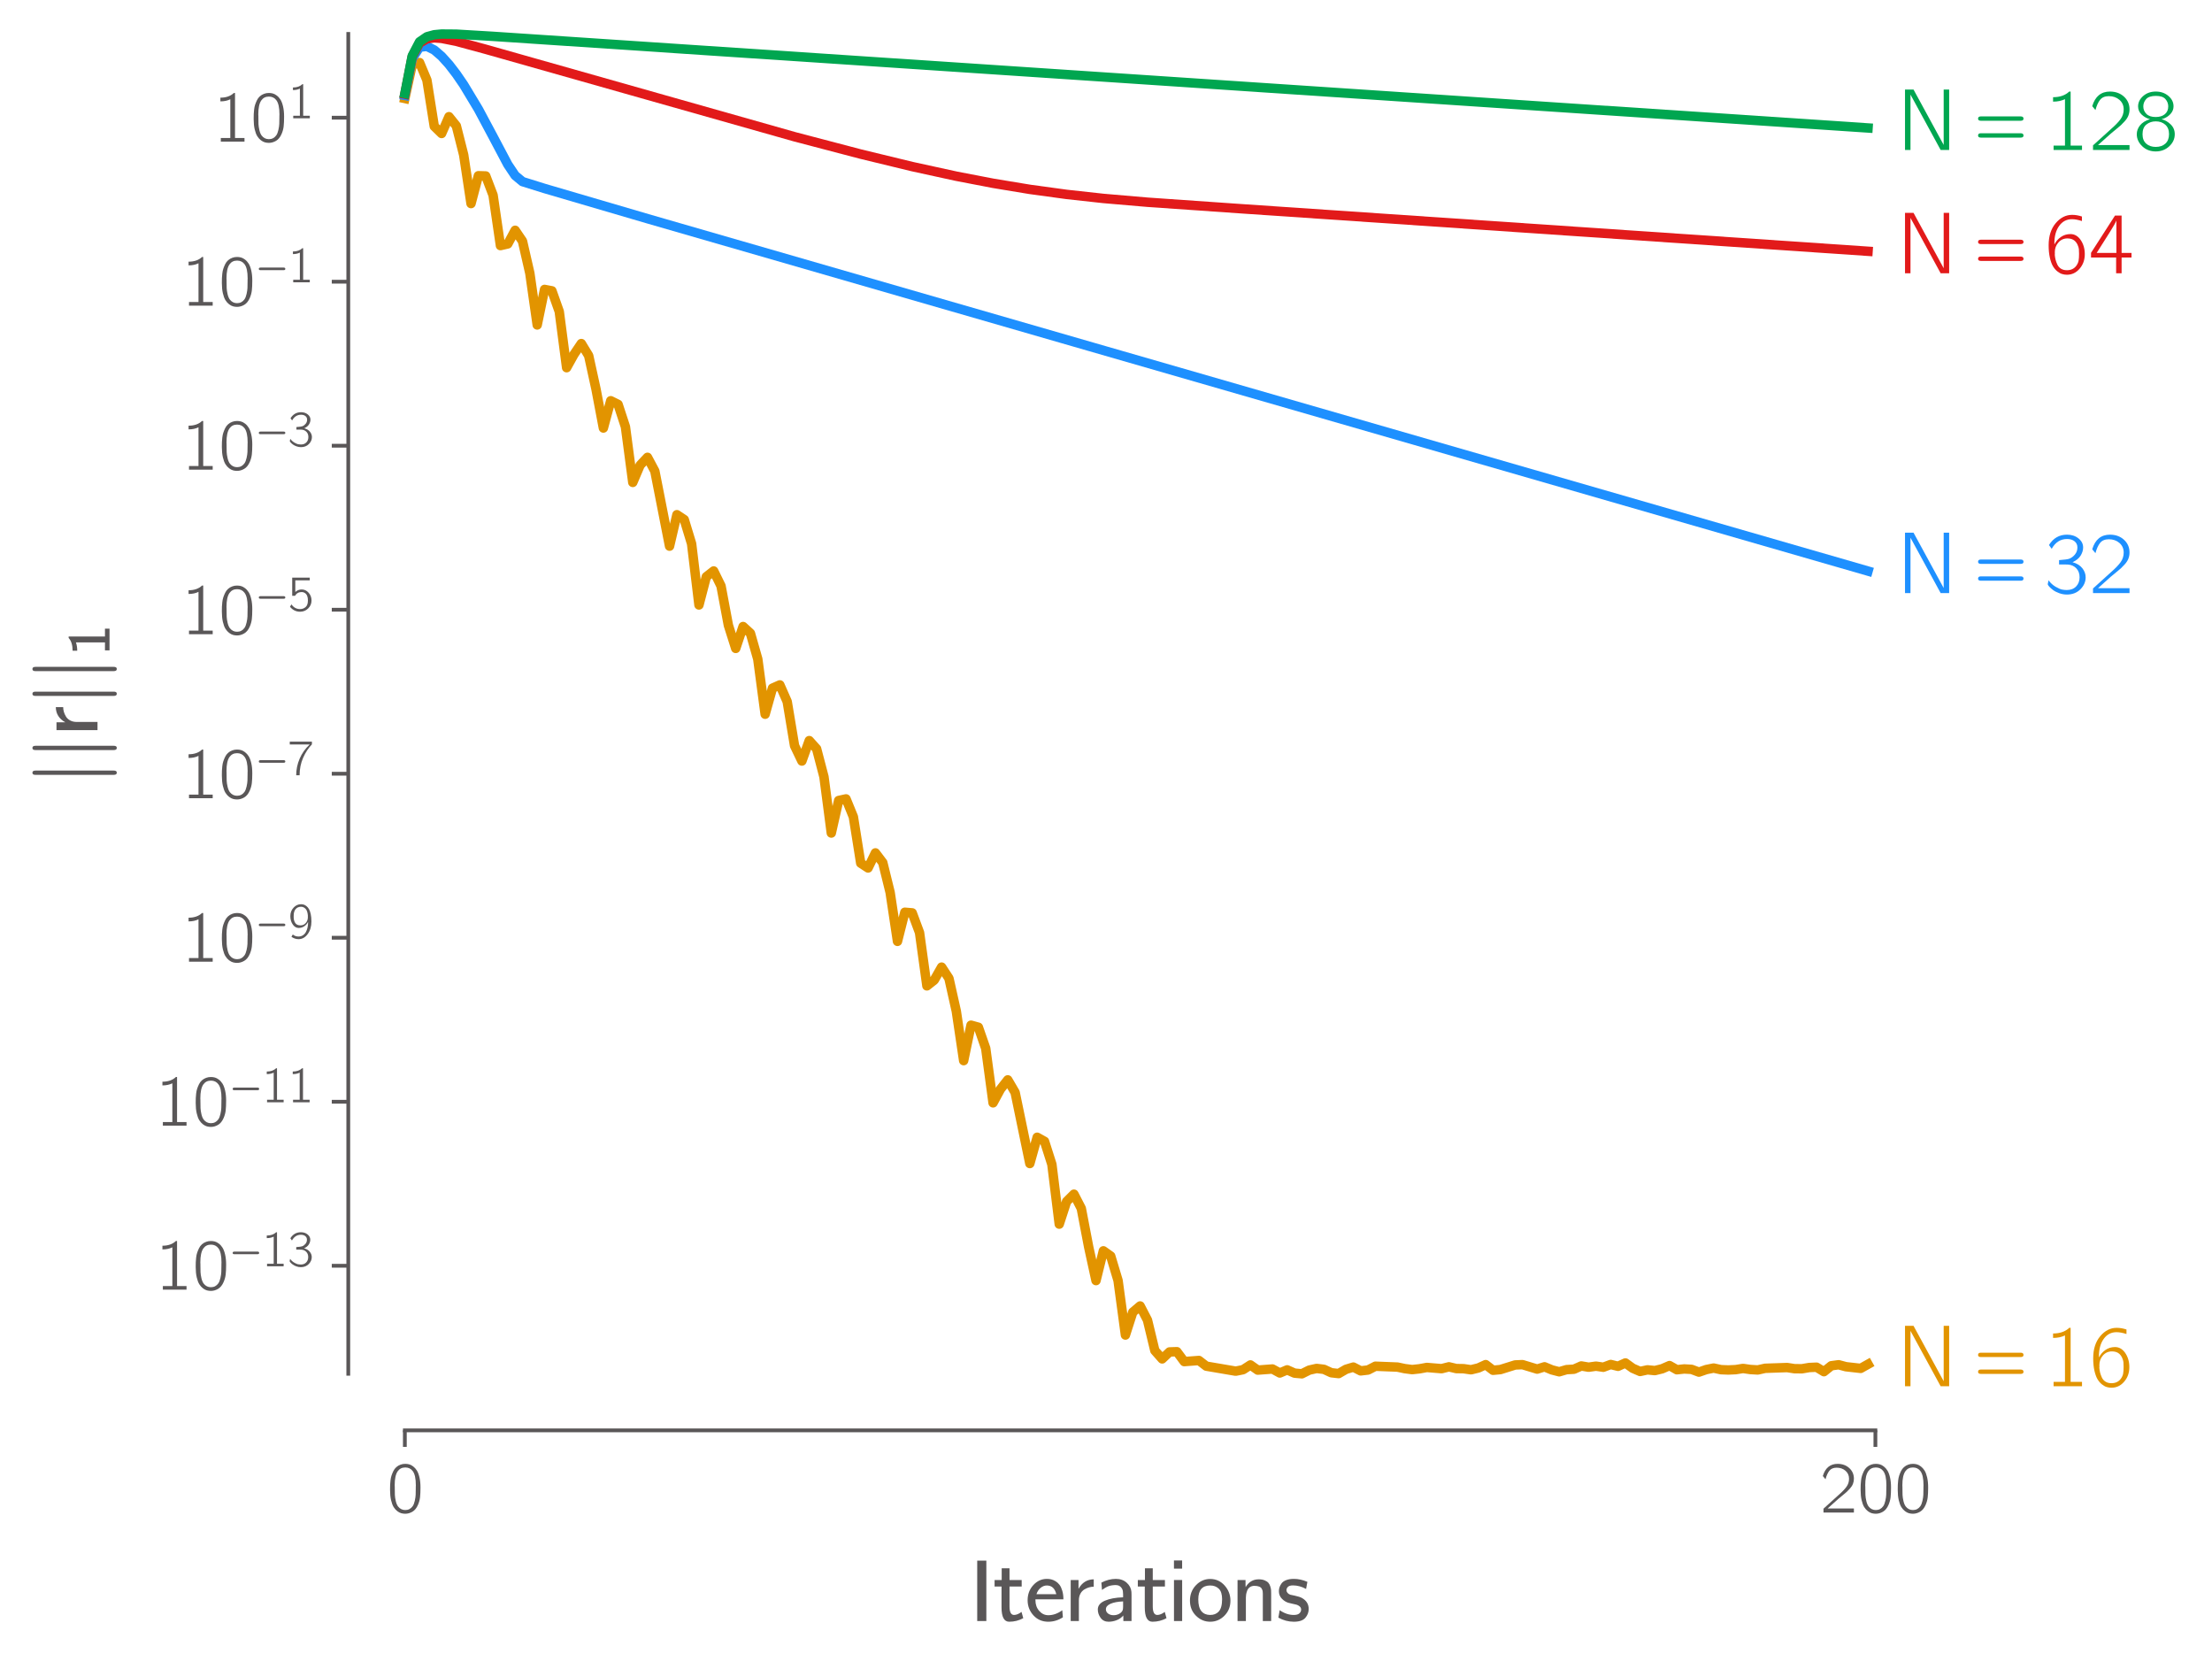 <?xml version="1.0" encoding="utf-8" standalone="no"?>
<!DOCTYPE svg PUBLIC "-//W3C//DTD SVG 1.1//EN"
  "http://www.w3.org/Graphics/SVG/1.1/DTD/svg11.dtd">
<svg xmlns:xlink="http://www.w3.org/1999/xlink" width="469.201pt" height="354pt" viewBox="0 0 469.201 354" xmlns="http://www.w3.org/2000/svg" version="1.1">
 <defs>
  <style type="text/css">*{stroke-linejoin: round; stroke-linecap: butt}</style>
 </defs>
 <g id="figure_1">
  <g id="patch_1">
   <path d="M 0 354 
L 469.201 354 
L 469.201 0 
L 0 0 
z
" style="fill: #ffffff"/>
  </g>
  <g id="axes_1">
   <g id="patch_2">
    <path d="M 85.876 291.358 
L 397.8 291.358 
L 397.8 7.2 
L 85.876 7.2 
z
" style="fill: #ffffff"/>
   </g>
   <g id="matplotlib.axis_1">
    <g id="xtick_1">
     <g id="line2d_1">
      <defs>
       <path id="m38a197afe4" d="M 0 0 
L 0 3.5 
" style="stroke: #5a5758; stroke-width: 0.8"/>
      </defs>
      <g>
       <use xlink:href="#m38a197afe4" x="85.876" y="303.358" style="fill: #5a5758; stroke: #5a5758; stroke-width: 0.8"/>
      </g>
     </g>
     <g id="text_1">
      <!-- 0 -->
      <g style="fill: #5a5758" transform="translate(81.94 320.778) scale(0.15 -0.15)">
       <defs>
        <path id="CMUBright-Roman-30" d="M 333 1984 
L 333 2086 
Q 333 2291 339 2438 
Q 346 2586 371 2832 
Q 397 3078 461 3267 
Q 525 3456 621 3657 
Q 717 3859 880 4006 
Q 1043 4154 1261 4230 
Q 1446 4301 1677 4301 
Q 1856 4301 2025 4256 
Q 2195 4211 2380 4070 
Q 2566 3930 2704 3709 
Q 2842 3488 2931 3104 
Q 3021 2720 3021 2214 
Q 3021 1683 2982 1347 
Q 2944 1011 2803 685 
Q 2618 250 2307 70 
Q 1997 -109 1677 -109 
Q 1498 -109 1328 -64 
Q 1158 -19 972 121 
Q 787 262 649 483 
Q 512 704 422 1091 
Q 333 1478 333 1984 
z
M 742 2413 
Q 742 2374 745 2326 
Q 749 2278 749 2272 
L 749 2150 
Q 749 1779 758 1548 
Q 768 1318 838 1014 
Q 909 710 1037 538 
Q 1286 218 1677 218 
Q 2086 218 2330 557 
Q 2451 730 2518 1037 
Q 2586 1344 2595 1568 
Q 2605 1792 2605 2163 
L 2605 2272 
Q 2605 2278 2608 2323 
Q 2611 2368 2611 2406 
Q 2611 3302 2336 3661 
Q 2099 3981 1677 3981 
Q 1242 3981 1005 3642 
Q 742 3264 742 2413 
z
" transform="scale(0.016)"/>
       </defs>
       <use xlink:href="#CMUBright-Roman-30"/>
      </g>
     </g>
    </g>
    <g id="xtick_2">
     <g id="line2d_2">
      <g>
       <use xlink:href="#m38a197afe4" x="397.8" y="303.358" style="fill: #5a5758; stroke: #5a5758; stroke-width: 0.8"/>
      </g>
     </g>
     <g id="text_2">
      <!-- 200 -->
      <g style="fill: #5a5758" transform="translate(385.992 320.778) scale(0.15 -0.15)">
       <defs>
        <path id="CMUBright-Roman-32" d="M 275 3226 
Q 595 4301 1587 4301 
L 1594 4301 
Q 2214 4294 2617 3923 
Q 3021 3552 3021 2989 
Q 3021 2746 2937 2531 
Q 2854 2317 2668 2115 
Q 2483 1914 2384 1821 
Q 2285 1728 2061 1549 
Q 1754 1299 1642 1203 
Q 1530 1107 698 358 
L 3021 358 
L 3021 0 
L 333 0 
L 333 339 
L 1683 1562 
Q 2144 1965 2368 2278 
Q 2592 2592 2592 2982 
Q 2592 3418 2278 3690 
Q 1965 3962 1498 3962 
Q 1069 3962 854 3693 
Q 640 3424 512 2938 
L 275 3226 
z
" transform="scale(0.016)"/>
       </defs>
       <use xlink:href="#CMUBright-Roman-32"/>
       <use xlink:href="#CMUBright-Roman-30" x="52.5"/>
       <use xlink:href="#CMUBright-Roman-30" x="105"/>
      </g>
     </g>
    </g>
    <g id="text_3">
     <!-- Iterations -->
     <g style="fill: #5a5758" transform="translate(205.81 343.793) scale(0.18 -0.18)">
      <defs>
       <path id="CMUBright-SemiBold-49" d="M 512 0 
L 512 4448 
L 1184 4448 
L 1184 0 
L 512 0 
z
" transform="scale(0.016)"/>
       <path id="CMUBright-SemiBold-74" d="M 122 2541 
L 122 3021 
L 646 3021 
L 646 3885 
L 1222 3885 
L 1222 3021 
L 2118 3021 
L 2118 2541 
L 1222 2541 
L 1222 1075 
Q 1222 448 1555 448 
Q 1805 448 2106 672 
L 2234 211 
Q 1754 -51 1197 -51 
Q 634 -51 634 1005 
L 634 2541 
L 122 2541 
z
" transform="scale(0.016)"/>
       <path id="CMUBright-SemiBold-65" d="M 186 1530 
Q 186 2189 605 2646 
Q 1024 3104 1606 3104 
Q 1766 3104 1920 3069 
Q 2074 3034 2243 2931 
Q 2413 2829 2534 2669 
Q 2656 2509 2739 2233 
Q 2822 1958 2822 1600 
L 762 1600 
L 762 1536 
Q 762 1062 1040 745 
Q 1318 429 1709 429 
Q 2240 429 2739 794 
L 2784 275 
Q 2278 -51 1709 -51 
Q 1043 -51 614 419 
Q 186 890 186 1530 
z
M 838 1978 
L 2298 1978 
Q 2144 2618 1600 2618 
Q 1363 2618 1148 2448 
Q 934 2278 838 1978 
z
" transform="scale(0.016)"/>
       <path id="CMUBright-SemiBold-72" d="M 416 0 
L 416 3021 
L 992 3021 
L 992 2368 
Q 1370 3059 2112 3072 
L 2112 2528 
Q 1939 2528 1769 2480 
Q 1600 2432 1421 2326 
Q 1242 2221 1130 2013 
Q 1018 1805 1018 1517 
L 1018 0 
L 416 0 
z
" transform="scale(0.016)"/>
       <path id="CMUBright-SemiBold-61" d="M 250 851 
Q 250 1274 771 1498 
Q 1293 1722 2112 1747 
L 2112 1971 
Q 2112 2234 2048 2355 
Q 1894 2650 1568 2650 
Q 1242 2643 1037 2566 
Q 832 2490 557 2291 
L 512 2829 
Q 1043 3104 1581 3104 
Q 2061 3104 2377 2822 
Q 2694 2541 2726 2144 
L 2733 1933 
L 2733 0 
L 2131 0 
L 2131 230 
L 2125 410 
Q 1946 186 1648 67 
Q 1350 -51 1043 -51 
Q 666 -51 458 233 
Q 250 518 250 851 
z
M 845 864 
Q 845 672 1008 550 
Q 1171 429 1408 429 
Q 1626 429 1811 525 
Q 1997 621 2074 781 
Q 2112 864 2112 1043 
L 2112 1446 
Q 1523 1421 1184 1270 
Q 845 1120 845 864 
z
" transform="scale(0.016)"/>
       <path id="CMUBright-SemiBold-69" d="M 414 3859 
L 414 4461 
L 1016 4461 
L 1016 3859 
L 414 3859 
z
M 416 0 
L 416 3021 
L 1018 3021 
L 1018 0 
L 416 0 
z
" transform="scale(0.016)"/>
       <path id="CMUBright-SemiBold-6f" d="M 630 390 
Q 186 832 186 1504 
Q 186 2176 627 2637 
Q 1069 3098 1677 3098 
Q 2310 3098 2739 2618 
Q 3168 2138 3168 1498 
Q 3168 838 2726 393 
Q 2285 -51 1677 -51 
Q 1075 -51 630 390 
z
M 800 1594 
Q 800 998 1037 717 
Q 1267 448 1677 448 
Q 2061 448 2291 685 
Q 2554 954 2554 1606 
Q 2554 2150 2307 2384 
Q 2061 2618 1677 2618 
Q 800 2618 800 1594 
z
" transform="scale(0.016)"/>
       <path id="CMUBright-SemiBold-6e" d="M 410 0 
L 410 3021 
L 998 3021 
L 998 2714 
L 1005 2496 
Q 1344 3072 1971 3072 
Q 2227 3072 2409 2995 
Q 2592 2918 2681 2816 
Q 2771 2714 2822 2547 
Q 2874 2381 2880 2275 
Q 2886 2170 2886 2016 
L 2886 0 
L 2272 0 
L 2272 2022 
Q 2272 2131 2259 2204 
Q 2246 2278 2192 2380 
Q 2138 2483 2000 2537 
Q 1862 2592 1651 2592 
Q 1453 2592 1315 2493 
Q 1178 2394 1120 2237 
Q 1062 2080 1043 1961 
Q 1024 1843 1024 1728 
L 1024 0 
L 410 0 
z
" transform="scale(0.016)"/>
       <path id="CMUBright-SemiBold-73" d="M 186 250 
L 282 800 
Q 787 448 1318 448 
Q 1613 448 1737 569 
Q 1862 691 1862 838 
Q 1862 986 1753 1078 
Q 1645 1171 1517 1206 
Q 1389 1242 1190 1280 
Q 992 1318 902 1350 
Q 634 1440 429 1661 
Q 224 1882 224 2202 
Q 224 2349 269 2486 
Q 314 2624 422 2774 
Q 531 2925 764 3014 
Q 998 3104 1331 3104 
Q 1818 3104 2323 2886 
L 2227 2362 
Q 1747 2624 1261 2624 
Q 998 2624 889 2515 
Q 781 2406 781 2272 
Q 781 2170 857 2077 
Q 934 1984 1062 1939 
Q 1069 1939 1408 1865 
Q 1747 1792 1914 1702 
Q 2419 1421 2419 890 
Q 2419 525 2172 237 
Q 1926 -51 1325 -51 
Q 730 -51 186 250 
z
" transform="scale(0.016)"/>
      </defs>
      <use xlink:href="#CMUBright-SemiBold-49"/>
      <use xlink:href="#CMUBright-SemiBold-74" x="26.7"/>
      <use xlink:href="#CMUBright-SemiBold-65" x="64.6"/>
      <use xlink:href="#CMUBright-SemiBold-72" x="111.7"/>
      <use xlink:href="#CMUBright-SemiBold-61" x="146.3"/>
      <use xlink:href="#CMUBright-SemiBold-74" x="195.5"/>
      <use xlink:href="#CMUBright-SemiBold-69" x="233.4"/>
      <use xlink:href="#CMUBright-SemiBold-6f" x="255.9"/>
      <use xlink:href="#CMUBright-SemiBold-6e" x="308.4"/>
      <use xlink:href="#CMUBright-SemiBold-73" x="360.1"/>
     </g>
    </g>
   </g>
   <g id="matplotlib.axis_2">
    <g id="ytick_1">
     <g id="line2d_3">
      <defs>
       <path id="mb7e2213c53" d="M 0 0 
L -3.5 0 
" style="stroke: #5a5758; stroke-width: 0.8"/>
      </defs>
      <g>
       <use xlink:href="#mb7e2213c53" x="73.876" y="268.445" style="fill: #5a5758; stroke: #5a5758; stroke-width: 0.8"/>
      </g>
     </g>
     <g id="text_4">
      <!-- $\mathdefault{10^{-13}}$ -->
      <g style="fill: #5a5758" transform="translate(32.84 273.655) scale(0.15 -0.15)">
       <defs>
        <path id="CMUBright-Roman-31" d="M 672 3558 
L 672 3885 
Q 1427 3885 1862 4301 
L 1965 4301 
L 1965 320 
L 2803 320 
L 2803 0 
L 710 0 
L 710 320 
L 1549 320 
L 1549 3744 
Q 1178 3558 672 3558 
z
" transform="scale(0.016)"/>
        <path id="CMUBright-Roman-2212" d="M 378 1690 
Q 378 1856 602 1856 
L 3526 1856 
Q 3725 1850 3725 1690 
Q 3725 1530 3520 1530 
L 582 1530 
Q 378 1530 378 1690 
z
" transform="scale(0.016)"/>
        <path id="CMUBright-Roman-33" d="M 282 653 
Q 282 666 285 685 
Q 288 704 304 774 
Q 320 845 339 941 
Q 557 640 861 464 
Q 1165 288 1341 256 
Q 1517 224 1683 224 
Q 2112 224 2368 486 
Q 2624 749 2624 1165 
Q 2624 1574 2381 1824 
Q 2138 2074 1773 2099 
L 1555 2106 
L 1114 2106 
L 1114 2426 
Q 1709 2470 1862 2528 
Q 2099 2618 2281 2838 
Q 2464 3059 2464 3360 
Q 2464 3642 2256 3811 
Q 2048 3981 1702 3981 
Q 973 3981 570 3258 
L 371 3539 
Q 845 4301 1702 4301 
Q 2202 4301 2544 4025 
Q 2886 3750 2886 3360 
Q 2886 3059 2704 2761 
Q 2522 2464 2106 2272 
Q 2579 2144 2825 1833 
Q 3072 1523 3072 1158 
Q 3072 666 2685 278 
Q 2298 -109 1690 -109 
Q 1402 -109 1126 -9 
Q 851 90 675 221 
Q 499 352 390 473 
Q 282 595 282 653 
z
" transform="scale(0.016)"/>
       </defs>
       <use xlink:href="#CMUBright-Roman-31" transform="translate(0 0.916)"/>
       <use xlink:href="#CMUBright-Roman-30" transform="translate(52.5 0.916)"/>
       <use xlink:href="#CMUBright-Roman-2212" transform="translate(105.826 33.958) scale(0.7)"/>
       <use xlink:href="#CMUBright-Roman-31" transform="translate(150.766 33.958) scale(0.7)"/>
       <use xlink:href="#CMUBright-Roman-33" transform="translate(187.516 33.958) scale(0.7)"/>
      </g>
     </g>
    </g>
    <g id="ytick_2">
     <g id="line2d_4">
      <g>
       <use xlink:href="#mb7e2213c53" x="73.876" y="233.662" style="fill: #5a5758; stroke: #5a5758; stroke-width: 0.8"/>
      </g>
     </g>
     <g id="text_5">
      <!-- $\mathdefault{10^{-11}}$ -->
      <g style="fill: #5a5758" transform="translate(32.84 238.873) scale(0.15 -0.15)">
       <use xlink:href="#CMUBright-Roman-31" transform="translate(0 0.916)"/>
       <use xlink:href="#CMUBright-Roman-30" transform="translate(52.5 0.916)"/>
       <use xlink:href="#CMUBright-Roman-2212" transform="translate(105.826 33.958) scale(0.7)"/>
       <use xlink:href="#CMUBright-Roman-31" transform="translate(150.766 33.958) scale(0.7)"/>
       <use xlink:href="#CMUBright-Roman-31" transform="translate(187.516 33.958) scale(0.7)"/>
      </g>
     </g>
    </g>
    <g id="ytick_3">
     <g id="line2d_5">
      <g>
       <use xlink:href="#mb7e2213c53" x="73.876" y="198.879" style="fill: #5a5758; stroke: #5a5758; stroke-width: 0.8"/>
      </g>
     </g>
     <g id="text_6">
      <!-- $\mathdefault{10^{-9}}$ -->
      <g style="fill: #5a5758" transform="translate(38.388 204.09) scale(0.15 -0.15)">
       <defs>
        <path id="CMUBright-Roman-39" d="M 346 2803 
Q 346 3443 768 3885 
Q 1158 4301 1696 4301 
Q 1875 4301 2038 4253 
Q 2202 4205 2384 4061 
Q 2566 3917 2700 3686 
Q 2835 3456 2921 3053 
Q 3008 2650 3008 2125 
Q 3008 1171 2537 531 
Q 2067 -109 1382 -109 
Q 909 -109 486 186 
L 653 480 
L 723 435 
Q 794 384 838 358 
Q 883 333 969 297 
Q 1056 262 1158 243 
Q 1261 224 1376 224 
Q 1690 224 1933 381 
Q 2176 538 2313 797 
Q 2451 1056 2518 1357 
Q 2586 1658 2586 1984 
L 2586 2074 
Q 2438 1754 2121 1530 
Q 1805 1306 1402 1306 
Q 973 1306 678 1709 
Q 346 2157 346 2803 
z
M 768 2656 
Q 768 2240 966 1936 
Q 1165 1632 1632 1632 
Q 2035 1632 2297 1936 
Q 2560 2240 2560 2656 
Q 2560 2752 2554 2803 
L 2566 2803 
Q 2522 3462 2272 3721 
Q 2022 3981 1696 3981 
Q 1242 3981 986 3648 
Q 768 3366 768 2822 
L 768 2656 
z
" transform="scale(0.016)"/>
       </defs>
       <use xlink:href="#CMUBright-Roman-31" transform="translate(0 0.916)"/>
       <use xlink:href="#CMUBright-Roman-30" transform="translate(52.5 0.916)"/>
       <use xlink:href="#CMUBright-Roman-2212" transform="translate(105.826 33.958) scale(0.7)"/>
       <use xlink:href="#CMUBright-Roman-39" transform="translate(150.766 33.958) scale(0.7)"/>
      </g>
     </g>
    </g>
    <g id="ytick_4">
     <g id="line2d_6">
      <g>
       <use xlink:href="#mb7e2213c53" x="73.876" y="164.097" style="fill: #5a5758; stroke: #5a5758; stroke-width: 0.8"/>
      </g>
     </g>
     <g id="text_7">
      <!-- $\mathdefault{10^{-7}}$ -->
      <g style="fill: #5a5758" transform="translate(38.388 169.307) scale(0.15 -0.15)">
       <defs>
        <path id="CMUBright-Roman-37" d="M 275 3840 
L 275 4192 
L 3072 4192 
L 3072 3853 
Q 2400 3149 1958 2147 
Q 1517 1146 1517 -51 
L 1088 -51 
Q 1088 1030 1523 2048 
Q 1958 3066 2797 3840 
L 275 3840 
z
" transform="scale(0.016)"/>
       </defs>
       <use xlink:href="#CMUBright-Roman-31" transform="translate(0 0.108)"/>
       <use xlink:href="#CMUBright-Roman-30" transform="translate(52.5 0.108)"/>
       <use xlink:href="#CMUBright-Roman-2212" transform="translate(105.826 33.15) scale(0.7)"/>
       <use xlink:href="#CMUBright-Roman-37" transform="translate(150.766 33.15) scale(0.7)"/>
      </g>
     </g>
    </g>
    <g id="ytick_5">
     <g id="line2d_7">
      <g>
       <use xlink:href="#mb7e2213c53" x="73.876" y="129.314" style="fill: #5a5758; stroke: #5a5758; stroke-width: 0.8"/>
      </g>
     </g>
     <g id="text_8">
      <!-- $\mathdefault{10^{-5}}$ -->
      <g style="fill: #5a5758" transform="translate(38.388 134.524) scale(0.15 -0.15)">
       <defs>
        <path id="CMUBright-Roman-35" d="M 301 518 
L 486 819 
Q 896 224 1581 224 
Q 1971 224 2268 473 
Q 2566 723 2566 1312 
Q 2566 1626 2489 1846 
Q 2413 2067 2285 2176 
Q 2157 2285 2032 2329 
Q 1907 2374 1773 2374 
Q 1210 2374 941 1901 
L 582 1901 
L 582 4192 
L 2797 4192 
L 2797 3853 
L 973 3853 
L 973 2381 
Q 1325 2701 1779 2701 
Q 2285 2701 2653 2291 
Q 3021 1882 3021 1306 
Q 3021 723 2601 307 
Q 2182 -109 1574 -109 
Q 813 -109 301 518 
z
" transform="scale(0.016)"/>
       </defs>
       <use xlink:href="#CMUBright-Roman-31" transform="translate(0 0.108)"/>
       <use xlink:href="#CMUBright-Roman-30" transform="translate(52.5 0.108)"/>
       <use xlink:href="#CMUBright-Roman-2212" transform="translate(105.826 33.15) scale(0.7)"/>
       <use xlink:href="#CMUBright-Roman-35" transform="translate(150.766 33.15) scale(0.7)"/>
      </g>
     </g>
    </g>
    <g id="ytick_6">
     <g id="line2d_8">
      <g>
       <use xlink:href="#mb7e2213c53" x="73.876" y="94.531" style="fill: #5a5758; stroke: #5a5758; stroke-width: 0.8"/>
      </g>
     </g>
     <g id="text_9">
      <!-- $\mathdefault{10^{-3}}$ -->
      <g style="fill: #5a5758" transform="translate(38.388 99.741) scale(0.15 -0.15)">
       <use xlink:href="#CMUBright-Roman-31" transform="translate(0 0.916)"/>
       <use xlink:href="#CMUBright-Roman-30" transform="translate(52.5 0.916)"/>
       <use xlink:href="#CMUBright-Roman-2212" transform="translate(105.826 33.958) scale(0.7)"/>
       <use xlink:href="#CMUBright-Roman-33" transform="translate(150.766 33.958) scale(0.7)"/>
      </g>
     </g>
    </g>
    <g id="ytick_7">
     <g id="line2d_9">
      <g>
       <use xlink:href="#mb7e2213c53" x="73.876" y="59.748" style="fill: #5a5758; stroke: #5a5758; stroke-width: 0.8"/>
      </g>
     </g>
     <g id="text_10">
      <!-- $\mathdefault{10^{-1}}$ -->
      <g style="fill: #5a5758" transform="translate(38.388 64.958) scale(0.15 -0.15)">
       <use xlink:href="#CMUBright-Roman-31" transform="translate(0 0.916)"/>
       <use xlink:href="#CMUBright-Roman-30" transform="translate(52.5 0.916)"/>
       <use xlink:href="#CMUBright-Roman-2212" transform="translate(105.826 33.958) scale(0.7)"/>
       <use xlink:href="#CMUBright-Roman-31" transform="translate(150.766 33.958) scale(0.7)"/>
      </g>
     </g>
    </g>
    <g id="ytick_8">
     <g id="line2d_10">
      <g>
       <use xlink:href="#mb7e2213c53" x="73.876" y="24.965" style="fill: #5a5758; stroke: #5a5758; stroke-width: 0.8"/>
      </g>
     </g>
     <g id="text_11">
      <!-- $\mathdefault{10^{1}}$ -->
      <g style="fill: #5a5758" transform="translate(45.135 30.176) scale(0.15 -0.15)">
       <use xlink:href="#CMUBright-Roman-31" transform="translate(0 0.916)"/>
       <use xlink:href="#CMUBright-Roman-30" transform="translate(52.5 0.916)"/>
       <use xlink:href="#CMUBright-Roman-31" transform="translate(105.826 33.958) scale(0.7)"/>
      </g>
     </g>
    </g>
    <g id="text_12">
     <!-- $||r||_1$ -->
     <g style="fill: #5a5758" transform="translate(20.7 166.559) rotate(-90) scale(0.18 -0.18)">
      <defs>
       <path id="CMUBright-SemiBold-7c" d="M 774 -1203 
L 774 4582 
Q 774 4794 928 4794 
Q 1088 4794 1088 4576 
L 1088 -1203 
Q 1088 -1421 934 -1421 
Q 774 -1421 774 -1203 
z
" transform="scale(0.016)"/>
       <path id="CMUBright-SemiBold-31" d="M 570 3398 
L 570 3885 
Q 1459 3885 1914 4301 
L 2067 4301 
L 2067 480 
L 2893 480 
L 2893 0 
L 608 0 
L 608 480 
L 1446 480 
L 1446 3533 
Q 1062 3398 570 3398 
z
" transform="scale(0.016)"/>
      </defs>
      <use xlink:href="#CMUBright-SemiBold-7c" transform="translate(0 0.094)"/>
      <use xlink:href="#CMUBright-SemiBold-7c" transform="translate(29.2 0.094)"/>
      <use xlink:href="#CMUBright-SemiBold-72" transform="translate(58.4 0.094)"/>
      <use xlink:href="#CMUBright-SemiBold-7c" transform="translate(93 0.094)"/>
      <use xlink:href="#CMUBright-SemiBold-7c" transform="translate(122.2 0.094)"/>
      <use xlink:href="#CMUBright-SemiBold-31" transform="translate(152.226 -14.067) scale(0.7)"/>
     </g>
    </g>
   </g>
   <g id="line2d_11">
    <path d="M 85.876 20.894 
L 87.436 13.764 
L 88.996 13.264 
L 90.555 16.987 
L 92.115 26.794 
L 93.674 28.312 
L 95.234 24.747 
L 96.794 26.694 
L 98.353 32.849 
L 99.913 43.174 
L 101.473 37.269 
L 103.032 37.316 
L 104.592 41.398 
L 106.151 52.086 
L 107.711 51.726 
L 109.271 48.84 
L 110.83 51.144 
L 112.39 57.962 
L 113.95 68.917 
L 115.509 61.382 
L 117.069 61.678 
L 118.628 66.069 
L 120.188 77.98 
L 121.748 75.171 
L 123.307 72.863 
L 124.867 75.426 
L 126.426 82.552 
L 127.986 90.776 
L 129.546 84.99 
L 131.105 85.765 
L 132.665 90.522 
L 134.225 102.311 
L 135.784 98.653 
L 137.344 96.991 
L 138.903 99.911 
L 142.023 115.832 
L 143.582 109.16 
L 145.142 110.198 
L 146.702 115.331 
L 148.261 128.302 
L 149.821 122.315 
L 151.38 121.09 
L 152.94 124.272 
L 154.5 132.601 
L 156.059 137.518 
L 157.619 132.876 
L 159.178 134.307 
L 160.738 139.778 
L 162.298 151.474 
L 163.857 145.945 
L 165.417 145.254 
L 166.977 148.794 
L 168.536 158.154 
L 170.096 161.402 
L 171.655 157.067 
L 173.215 158.806 
L 174.775 164.755 
L 176.334 176.671 
L 177.894 169.77 
L 179.454 169.431 
L 181.013 173.237 
L 182.573 183.059 
L 184.132 184.08 
L 185.692 180.882 
L 187.252 182.943 
L 188.811 189.269 
L 190.371 199.644 
L 191.93 193.471 
L 193.49 193.602 
L 195.05 197.794 
L 196.609 209.086 
L 198.169 207.853 
L 199.729 205.109 
L 201.288 207.495 
L 202.848 214.454 
L 204.407 224.942 
L 205.967 217.423 
L 207.527 217.857 
L 209.086 222.334 
L 210.646 233.895 
L 212.206 231.012 
L 213.765 229.022 
L 215.325 231.693 
L 218.444 246.766 
L 220.004 241.191 
L 221.563 242.061 
L 223.123 246.949 
L 224.683 259.616 
L 226.242 254.822 
L 227.802 253.265 
L 229.361 256.289 
L 230.921 264.448 
L 232.481 271.59 
L 234.04 265.278 
L 235.6 266.391 
L 237.159 271.58 
L 238.719 283.137 
L 240.279 278.294 
L 241.838 276.971 
L 243.398 279.973 
L 244.958 286.432 
L 246.517 288.198 
L 248.077 286.722 
L 249.636 286.668 
L 251.196 288.769 
L 254.315 288.533 
L 255.875 289.735 
L 262.113 290.8 
L 263.673 290.487 
L 265.233 289.477 
L 266.792 290.575 
L 269.911 290.339 
L 271.471 291.188 
L 273.031 290.523 
L 274.59 291.216 
L 276.15 291.358 
L 277.71 290.576 
L 279.269 290.223 
L 280.829 290.41 
L 282.388 291.133 
L 283.948 291.312 
L 285.508 290.407 
L 287.067 289.935 
L 288.627 290.738 
L 290.187 290.555 
L 291.746 289.751 
L 296.425 289.935 
L 297.985 290.265 
L 299.544 290.467 
L 301.104 290.299 
L 302.663 290.012 
L 305.783 290.272 
L 307.342 289.879 
L 308.902 290.249 
L 310.462 290.276 
L 312.021 290.505 
L 313.581 290.124 
L 315.14 289.413 
L 316.7 290.612 
L 318.26 290.462 
L 321.379 289.484 
L 322.939 289.416 
L 326.058 290.362 
L 327.617 289.875 
L 329.177 290.526 
L 330.737 290.931 
L 332.296 290.474 
L 333.856 290.388 
L 335.415 289.694 
L 336.975 289.958 
L 338.535 289.74 
L 340.094 289.966 
L 341.654 289.384 
L 343.214 289.769 
L 344.773 289.061 
L 346.333 290.185 
L 347.892 290.863 
L 349.452 290.521 
L 351.012 290.677 
L 352.571 290.293 
L 354.131 289.614 
L 355.691 290.498 
L 357.25 290.329 
L 358.81 290.416 
L 360.369 291.002 
L 361.929 290.46 
L 363.489 290.144 
L 365.048 290.484 
L 366.608 290.545 
L 368.167 290.474 
L 369.727 290.224 
L 371.287 290.449 
L 372.846 290.542 
L 374.406 290.193 
L 379.085 290.032 
L 380.644 290.275 
L 382.204 290.293 
L 383.764 290.027 
L 385.323 289.958 
L 386.883 290.908 
L 388.443 289.653 
L 390.002 289.44 
L 391.562 289.857 
L 394.681 290.209 
L 396.241 289.335 
L 396.241 289.335 
" style="fill: none; stroke: #e29400; stroke-width: 2; stroke-linecap: square"/>
   </g>
   <g id="line2d_12">
    <path d="M 85.876 20.245 
L 87.436 12.448 
L 88.996 10.015 
L 90.555 9.827 
L 92.115 10.603 
L 93.674 11.944 
L 95.234 13.674 
L 96.794 15.702 
L 98.353 17.978 
L 101.473 23.157 
L 104.592 28.995 
L 107.711 34.89 
L 109.271 37.218 
L 110.83 38.514 
L 115.509 39.976 
L 137.344 46.379 
L 230.921 73.404 
L 396.241 121.118 
L 396.241 121.118 
" style="fill: none; stroke: #1e90ff; stroke-width: 2; stroke-linecap: square"/>
   </g>
   <g id="line2d_13">
    <path d="M 85.876 19.97 
L 87.436 12.009 
L 88.996 9.139 
L 90.555 8.236 
L 92.115 8.03 
L 93.674 8.141 
L 96.794 8.762 
L 103.032 10.452 
L 168.536 29.001 
L 182.573 32.682 
L 193.49 35.328 
L 202.848 37.372 
L 210.646 38.873 
L 218.444 40.162 
L 226.242 41.228 
L 234.04 42.085 
L 243.398 42.888 
L 263.673 44.298 
L 396.241 53.292 
L 396.241 53.292 
" style="fill: none; stroke: #e21a1a; stroke-width: 2; stroke-linecap: square"/>
   </g>
   <g id="line2d_14">
    <path d="M 85.876 19.843 
L 87.436 11.842 
L 88.996 8.866 
L 90.555 7.793 
L 92.115 7.368 
L 93.674 7.22 
L 96.794 7.243 
L 104.592 7.708 
L 396.241 27.141 
L 396.241 27.141 
" style="fill: none; stroke: #00a650; stroke-width: 2; stroke-linecap: square"/>
   </g>
   <g id="patch_3">
    <path d="M 73.876 291.358 
L 73.876 7.2 
" style="fill: none; stroke: #5a5758; stroke-width: 0.8; stroke-linejoin: miter; stroke-linecap: square"/>
   </g>
   <g id="patch_4">
    <path d="M 85.876 303.358 
L 397.8 303.358 
" style="fill: none; stroke: #5a5758; stroke-width: 0.8; stroke-linejoin: miter; stroke-linecap: square"/>
   </g>
   <g id="text_13">
    <!-- $N=16$ -->
    <g style="fill: #e29400" transform="translate(402.241 294.087) scale(0.18 -0.18)">
     <defs>
      <path id="CMUBright-Roman-4e" d="M 640 0 
L 640 4448 
L 1267 4448 
L 3488 371 
L 3488 4448 
L 3891 4448 
L 3891 0 
L 3264 0 
L 1043 4077 
L 1043 0 
L 640 0 
z
" transform="scale(0.016)"/>
      <path id="CMUBright-Roman-3d" d="M 378 1062 
Q 378 1229 576 1229 
L 3533 1229 
Q 3725 1222 3725 1062 
Q 3725 909 3514 909 
L 589 909 
Q 378 909 378 1062 
z
M 378 2304 
Q 378 2470 582 2470 
L 3533 2470 
Q 3725 2464 3725 2304 
Q 3725 2150 3514 2150 
L 589 2150 
Q 378 2150 378 2304 
z
" transform="scale(0.016)"/>
      <path id="CMUBright-Roman-36" d="M 346 2061 
Q 346 3072 864 3686 
Q 1382 4301 2074 4301 
L 2086 4301 
Q 2426 4301 2797 4179 
L 2797 3846 
Q 2374 3981 2074 3981 
L 2061 3981 
Q 1478 3981 1123 3491 
Q 768 3002 768 2208 
Q 768 2195 771 2166 
Q 774 2138 774 2125 
Q 928 2445 1238 2665 
Q 1549 2886 1952 2886 
Q 2387 2886 2682 2483 
Q 3008 2029 3008 1408 
Q 3008 768 2618 326 
Q 2240 -109 1690 -109 
Q 1510 -109 1340 -57 
Q 1171 -6 985 141 
Q 800 288 662 521 
Q 525 755 435 1152 
Q 346 1549 346 2061 
z
M 794 1389 
Q 813 1171 854 1004 
Q 896 838 985 643 
Q 1075 448 1254 336 
Q 1434 224 1690 224 
Q 2138 224 2381 550 
Q 2515 736 2550 921 
Q 2586 1107 2586 1434 
Q 2586 1645 2573 1776 
Q 2560 1907 2480 2089 
Q 2400 2272 2253 2400 
Q 2054 2566 1728 2566 
Q 1325 2566 1062 2265 
Q 800 1965 800 1555 
Q 800 1440 806 1389 
L 794 1389 
z
" transform="scale(0.016)"/>
     </defs>
     <use xlink:href="#CMUBright-Roman-4e" transform="translate(0 0.5)"/>
     <use xlink:href="#CMUBright-Roman-3d" transform="translate(90.282 0.5)"/>
     <use xlink:href="#CMUBright-Roman-31" transform="translate(173.965 0.5)"/>
     <use xlink:href="#CMUBright-Roman-36" transform="translate(226.465 0.5)"/>
    </g>
   </g>
   <g id="text_14">
    <!-- $N=32$ -->
    <g style="fill: #1e90ff" transform="translate(402.241 125.869) scale(0.18 -0.18)">
     <use xlink:href="#CMUBright-Roman-4e" transform="translate(0 0.5)"/>
     <use xlink:href="#CMUBright-Roman-3d" transform="translate(90.282 0.5)"/>
     <use xlink:href="#CMUBright-Roman-33" transform="translate(173.965 0.5)"/>
     <use xlink:href="#CMUBright-Roman-32" transform="translate(226.465 0.5)"/>
    </g>
   </g>
   <g id="text_15">
    <!-- $N=64$ -->
    <g style="fill: #e21a1a" transform="translate(402.241 58.044) scale(0.18 -0.18)">
     <defs>
      <path id="CMUBright-Roman-34" d="M 186 1158 
L 186 1504 
L 1952 4250 
L 2438 4250 
L 2438 1498 
L 3168 1498 
L 3168 1158 
L 2438 1158 
L 2438 0 
L 2035 0 
L 2035 1158 
L 186 1158 
z
M 602 1498 
L 2054 1498 
L 2054 3885 
Q 1971 3667 1606 3085 
L 602 1498 
z
" transform="scale(0.016)"/>
     </defs>
     <use xlink:href="#CMUBright-Roman-4e" transform="translate(0 0.5)"/>
     <use xlink:href="#CMUBright-Roman-3d" transform="translate(90.282 0.5)"/>
     <use xlink:href="#CMUBright-Roman-36" transform="translate(173.965 0.5)"/>
     <use xlink:href="#CMUBright-Roman-34" transform="translate(226.465 0.5)"/>
    </g>
   </g>
   <g id="text_16">
    <!-- $N=128$ -->
    <g style="fill: #00a650" transform="translate(402.241 31.893) scale(0.18 -0.18)">
     <defs>
      <path id="CMUBright-Roman-38" d="M 275 1158 
Q 275 1517 518 1817 
Q 762 2118 1248 2266 
Q 909 2349 640 2598 
Q 371 2848 371 3206 
Q 371 3642 745 3971 
Q 1120 4301 1677 4301 
Q 2221 4301 2601 3981 
Q 2982 3661 2982 3213 
Q 2982 2918 2787 2684 
Q 2592 2451 2285 2323 
L 2099 2266 
Q 2464 2176 2768 1885 
Q 3072 1594 3072 1158 
Q 3072 646 2665 268 
Q 2259 -109 1670 -109 
Q 1075 -109 675 275 
Q 275 659 275 1158 
z
M 698 1158 
Q 698 704 970 464 
Q 1242 224 1670 224 
Q 2118 224 2384 470 
Q 2650 717 2650 1165 
Q 2650 1619 2371 1862 
Q 2093 2106 1670 2106 
Q 1280 2106 989 1878 
Q 698 1651 698 1158 
z
M 755 3206 
Q 755 2886 982 2656 
Q 1210 2426 1670 2426 
Q 2093 2426 2342 2634 
Q 2592 2842 2592 3206 
Q 2592 3507 2387 3744 
Q 2182 3981 1683 3981 
Q 1171 3981 963 3744 
Q 755 3507 755 3206 
z
" transform="scale(0.016)"/>
     </defs>
     <use xlink:href="#CMUBright-Roman-4e" transform="translate(0 0.5)"/>
     <use xlink:href="#CMUBright-Roman-3d" transform="translate(90.282 0.5)"/>
     <use xlink:href="#CMUBright-Roman-31" transform="translate(173.965 0.5)"/>
     <use xlink:href="#CMUBright-Roman-32" transform="translate(226.465 0.5)"/>
     <use xlink:href="#CMUBright-Roman-38" transform="translate(278.965 0.5)"/>
    </g>
   </g>
  </g>
 </g>
</svg>